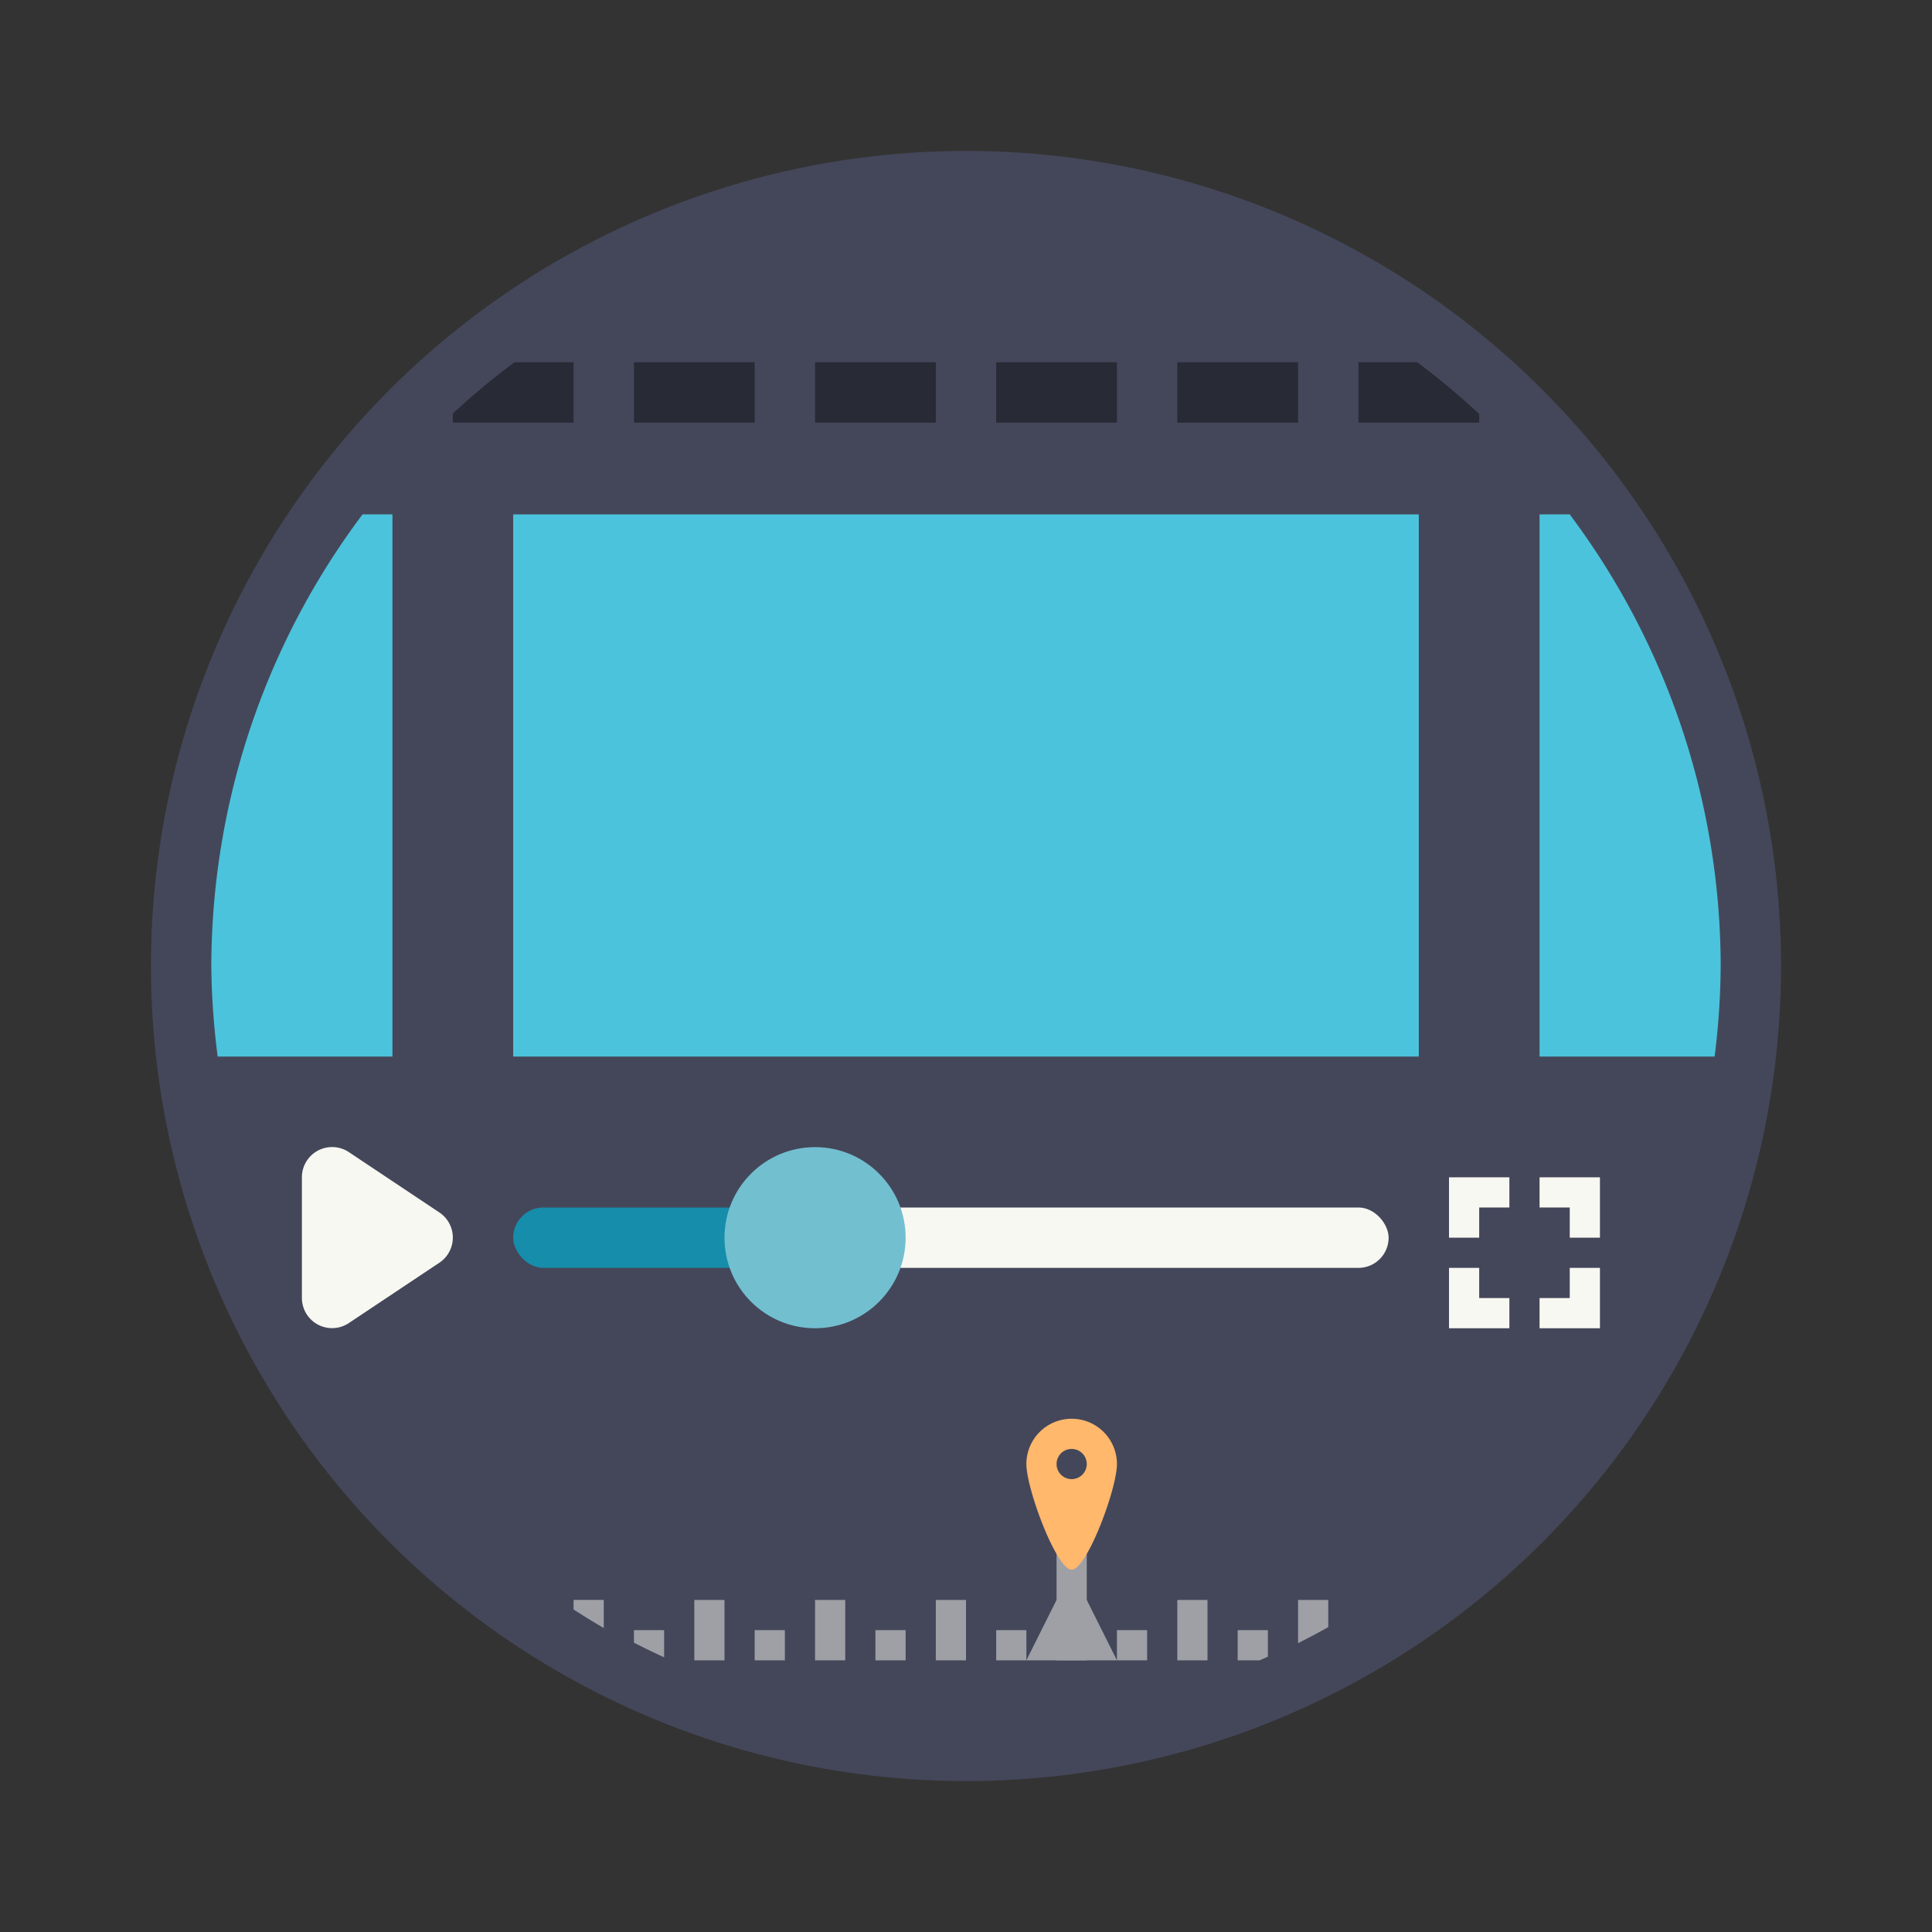 <?xml version="1.0" encoding="UTF-8" standalone="no"?>
<svg
   width="64"
   height="64"
   version="1.1"
   id="svg26"
   sodipodi:docname="kdenlive.svg"
   inkscape:version="1.2.2 (b0a8486541, 2022-12-01)"
   xmlns:inkscape="http://www.inkscape.org/namespaces/inkscape"
   xmlns:sodipodi="http://sodipodi.sourceforge.net/DTD/sodipodi-0.dtd"
   xmlns="http://www.w3.org/2000/svg"
   xmlns:svg="http://www.w3.org/2000/svg">
  <rect width="100%" height="100%" fill="#333333" stroke="none"/>
  <defs
     id="defs30" />
  <sodipodi:namedview
     id="namedview28"
     pagecolor="#505050"
     bordercolor="#eeeeee"
     borderopacity="1"
     inkscape:showpageshadow="0"
     inkscape:pageopacity="0"
     inkscape:pagecheckerboard="0"
     inkscape:deskcolor="#505050"
     showgrid="false"
     inkscape:zoom="15.921875"
     inkscape:cx="29.895976"
     inkscape:cy="32.031403"
     inkscape:window-width="2560"
     inkscape:window-height="1361"
     inkscape:window-x="0"
     inkscape:window-y="0"
     inkscape:window-maximized="1"
     inkscape:current-layer="svg26" />
  <circle
     cx="32"
     cy="32"
     r="27"
     fill="#44475a"
     stroke-width="3.78"
     style="paint-order:stroke fill markers"
     id="circle2" />
  <path
     d="m35 49v6h1v-6h-1zm-16 4v0.316a25 25 0 0 0 1 0.615v-0.932h-1zm4 0v2h1v-2h-1zm4 0v2h1v-2h-1zm4 0v2h1v-2h-1zm8 0v2h1v-2h-1zm4 0v1.432a25 25 0 0 0 1-0.531v-0.9h-1zm-22 1v0.416a25 25 0 0 0 1 0.484v-0.9h-1zm4 0v1h1v-1h-1zm4 0v1h1v-1h-1zm4 0v1h1v-1h-1zm4 0v1h1v-1h-1zm4 0v1h0.73a25 25 0 0 0 0.27-0.121v-0.879h-1z"
     fill="#b0bec5"
     id="path4"
     style="fill:#9ea0a6" />
  <path
     d="m48 39v2h1v-1h1v-1zm3 0v1h1v1h1v-2zm-3 3v2h2v-1h-1v-1zm4 0v1h-1v1h2v-2z"
     fill="#eee"
     id="path6"
     style="fill:#f8f8f2" />
  <path
     d="m35.5 46.998a1.5 1.5 0 0 0-1.5 1.5c0 0.828 1 3.5 1.5 3.5s1.5-2.672 1.5-3.5a1.5 1.5 0 0 0-1.5-1.5zm0 1a0.5 0.5 0 1 1 0 1 0.5 0.5 0 0 1 0-1z"
     fill="#ffd54f"
     id="path8"
     style="fill:#ffb86c" />
  <path
     d="m10.988 37.998a1 1 0 0 0-0.987 1v3.998a1 1 0 0 0 1.555 0.832l3-2a1 1 0 0 0 0-1.663l-3-2a1 1 0 0 0-0.568-0.167z"
     fill="#eceff1"
     fill-rule="evenodd"
     font-weight="400"
     overflow="visible"
     style="isolation:auto;mix-blend-mode:normal;text-decoration-color:#282a36;text-decoration-line:none;text-decoration-style:solid;text-indent:0;text-transform:none;white-space:normal;fill:#f8f8f2"
     id="path10" />
  <rect
     x="27"
     y="40"
     width="19"
     height="2"
     rx="1"
     ry="1"
     fill="#eee"
     stroke-width=".951"
     id="rect12"
     style="fill:#f8f8f2" />
  <rect
     x="17"
     y="40"
     width="10"
     height="2"
     ry="1"
     fill="#42a5f5"
     id="rect14"
     style="fill:#168daa" />
  <circle
     cx="27"
     cy="41"
     r="3"
     fill="#78909c"
     id="circle16"
     style="fill:#72bfd0" />
  <path
     d="m34 55 1-2h1l1 2z"
     fill="#b0bec5"
     fill-rule="evenodd"
     id="path18"
     style="fill:#9ea0a6" />
  <path
     d="m17.041 12a25 25 0 0 0-2.041 1.699v0.301h4v-2h-1.959zm3.959 0v2h4v-2h-4zm6 0v2h4v-2h-4zm6 0v2h4v-2h-4zm6 0v2h4v-2h-4zm6 0v2h4v-0.287a25 25 0 0 0-2.051-1.713h-1.949z"
     fill="#263238"
     id="path20"
     style="fill:#282a36" />
  <rect
     x="17"
     y="17.04"
     width="30"
     height="17.96"
     ry="0"
     fill="#81d4fa"
     id="rect22"
     style="fill:#4cc3dc" />
  <path
     d="m12.01 17.039a25 25 0 0 0-5.01 14.961 25 25 0 0 0 0.211 3h5.789v-17.961h-0.99zm38.99 0v17.961h5.799a25 25 0 0 0 0.201-3 25 25 0 0 0-5.002-14.961h-0.998z"
     fill="#81d4fa"
     id="path24"
     style="fill:#4cc3dc" />
</svg>

